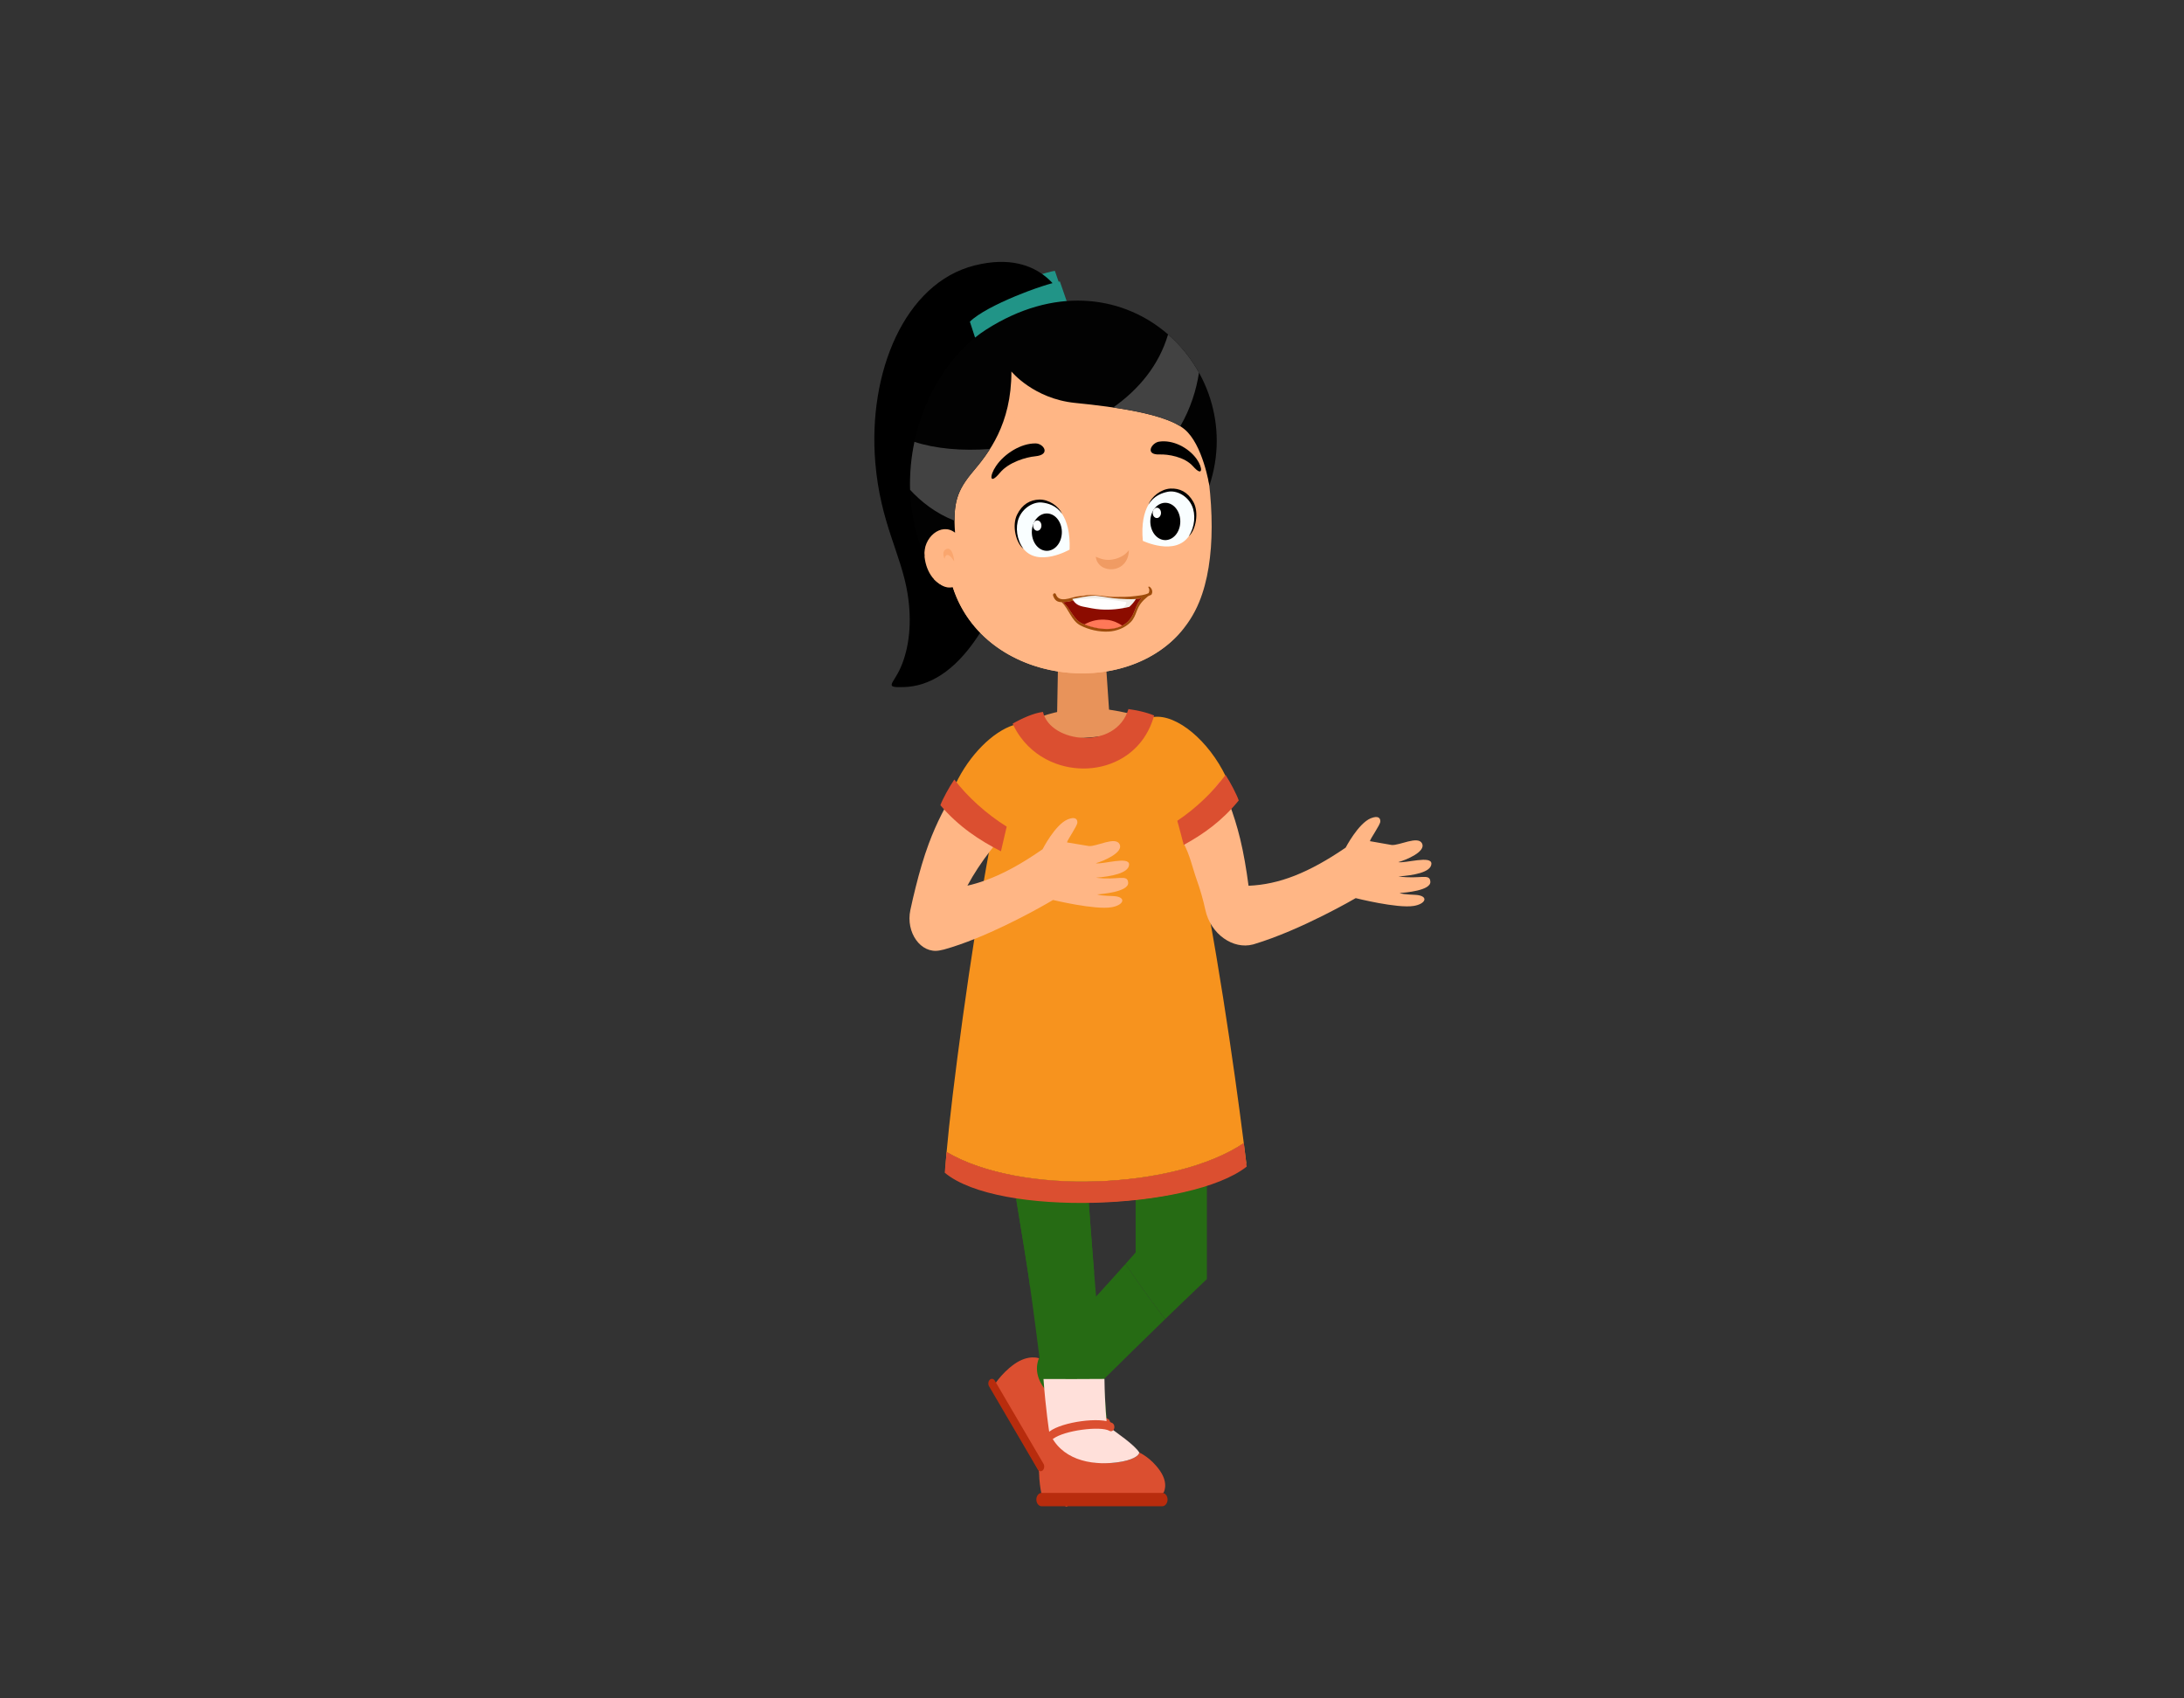 <svg width="450" height="350" viewBox="0 0 450 350" fill="none" xmlns="http://www.w3.org/2000/svg">
<rect x="0" y="0" width="450" height="350" fill="#333333" stroke="none"/>
<path fill-rule="evenodd" clip-rule="evenodd" d="M199.828 68.627L198.41 64.275C201.931 60.784 214.024 56.333 217.347 55.814L219.002 60.595C217.243 61.863 199.828 68.627 199.828 68.627Z" fill="#219487"/>
<path fill-rule="evenodd" clip-rule="evenodd" d="M240.066 271.849C235.36 276.402 230.834 280.867 227.416 284.254C224.104 287.522 221.836 289.808 221.402 290.242C221.381 290.255 221.371 290.268 221.371 290.268C221.339 290.293 221.328 290.306 221.328 290.306L210.483 289.846L214.028 279.935C214.028 279.935 214.039 279.92 214.05 279.907H214.06C214.387 279.554 217.056 276.706 220.536 272.95C224.02 269.195 228.324 264.493 231.901 260.465C232.577 261.475 233.262 262.484 233.989 263.523C234.169 263.784 234.359 264.06 234.55 264.338C236.258 266.766 238.094 269.271 240.066 271.849Z" fill="#266B14"/>
<path fill-rule="evenodd" clip-rule="evenodd" d="M248.675 240.035V263.589L247.886 264.338C245.331 266.766 242.673 269.328 240.067 271.846C238.094 269.271 236.258 266.766 234.549 264.338C234.36 264.062 234.17 263.784 233.99 263.523C233.263 262.485 232.577 261.474 231.901 260.465C232.376 259.939 232.828 259.414 233.273 258.915C233.504 258.651 233.747 258.376 233.99 258.099V240.035H248.675V240.035Z" fill="#266B14"/>
<path fill-rule="evenodd" clip-rule="evenodd" d="M228.262 294.553C228.262 294.553 224.084 250.302 223.299 230.724C222.516 211.142 210.075 212.106 207.796 220.244C205.516 228.379 209.905 249.109 211.864 262.534C213.826 275.964 216.303 296.929 216.303 296.929L221.614 306.777L228.262 294.553Z" fill="#266B14"/>
<path fill-rule="evenodd" clip-rule="evenodd" d="M225.434 262.239C224.5 250.746 223.62 238.69 223.299 230.723C222.516 211.141 210.075 212.105 207.796 220.243C205.516 228.378 209.905 249.108 211.864 262.533C211.982 263.339 212.103 264.172 212.222 265.027C216.329 264.343 220.737 263.431 225.434 262.239Z" fill="#266B14"/>
<path fill-rule="evenodd" clip-rule="evenodd" d="M214.064 279.904C214.064 279.904 211.899 279.054 208.984 281.117C206.07 283.182 204.487 286.003 204.487 286.003L217.281 308.853L219.741 310.528C224.821 306.855 221.775 294.556 221.367 290.271C219.806 290.506 211.761 285.736 214.064 279.904Z" fill="#DB4F30"/>
<path fill-rule="evenodd" clip-rule="evenodd" d="M216.508 294.755C216.508 294.755 214.645 296.404 214.212 300.57C213.778 304.734 214.638 308.027 214.638 308.027L237.146 309.093L239.717 307.65C239.717 307.65 240.897 305.828 239.007 303.089C237.116 300.351 234.744 299.335 234.744 299.335C234.674 299.973 233.399 300.963 230.05 301.38C224.553 302.063 218.788 300.365 216.508 294.755Z" fill="#DB4F30"/>
<path fill-rule="evenodd" clip-rule="evenodd" d="M216.145 295.661C215.81 295.912 215.372 295.773 215.17 295.355C214.969 294.938 215.079 294.392 215.415 294.142C216.753 293.145 219.374 292.396 221.926 292.05C224.56 291.691 227.188 291.764 228.338 292.435C228.693 292.64 228.845 293.168 228.681 293.609C228.514 294.052 228.09 294.242 227.736 294.037C226.825 293.504 224.49 293.48 222.076 293.809C219.7 294.132 217.301 294.799 216.145 295.661Z" fill="#DB4F30"/>
<path fill-rule="evenodd" clip-rule="evenodd" d="M204.976 284.527L215.007 301.653C215.253 302.074 215.187 302.675 214.861 302.994C214.534 303.314 214.066 303.228 213.819 302.809L203.788 285.683C203.543 285.264 203.607 284.66 203.933 284.342C204.261 284.024 204.73 284.108 204.976 284.527Z" fill="#B82C0D"/>
<path fill-rule="evenodd" clip-rule="evenodd" d="M228.066 293.504C228.066 293.504 227.643 289.792 227.567 284.164C223.725 284.197 218.727 284.206 215.003 284.181C215.454 290.355 216.188 295.106 216.188 295.106C218.468 300.713 224.553 302.062 230.05 301.378C233.398 300.961 234.674 299.975 234.745 299.334C233.758 297.744 230.261 295.383 227.715 293.504" fill="#FFE0DA"/>
<path fill-rule="evenodd" clip-rule="evenodd" d="M214.638 307.65H239.461C240.069 307.65 240.568 308.271 240.568 309.029C240.568 309.788 240.068 310.408 239.461 310.408H214.638C214.03 310.408 213.531 309.788 213.531 309.029C213.531 308.271 214.029 307.65 214.638 307.65Z" fill="#B82C0D"/>
<path fill-rule="evenodd" clip-rule="evenodd" d="M219.31 62.077C219.31 62.077 215.23 51.077 200.81 54.703C186.39 58.325 178.789 76.761 180.352 95.352C181.4 107.809 185.662 114.102 186.995 122.313C187.953 128.214 187.336 133.563 185.574 137.568C184.022 141.094 181.992 141.742 186.327 141.588C187.575 141.543 188.804 141.333 190.013 140.953C195.396 139.264 200.382 134.216 204.74 125.406C212.223 110.274 219.31 62.077 219.31 62.077Z" fill="black"/>
<path fill-rule="evenodd" clip-rule="evenodd" d="M252.612 160.09C251.565 162.868 248.052 166.565 244.66 168.98C244.653 168.941 244.646 168.906 244.635 168.871C243.718 165.029 242.783 161.56 241.84 158.616C240.3 153.803 238.258 152.132 235.684 151.821C234.644 153.401 233.67 154.249 232.162 155.247C232.148 153.886 232.355 152.626 232.812 151.533C233.505 149.857 234.788 148.575 236.788 147.945C237.098 147.849 237.414 147.779 237.741 147.744C242.498 147.166 249.054 152.653 252.612 160.09Z" fill="#F7931E"/>
<path fill-rule="evenodd" clip-rule="evenodd" d="M217.526 156.857C214.721 155.886 212.161 154.171 210.263 151.721C210.193 151.791 212.232 153.615 212.165 153.694C210.664 155.409 207.057 161.109 205.172 170.533C205.169 170.564 205.162 170.594 205.155 170.629C201.646 168.184 197.993 164.377 196.914 161.516C199.772 155.536 204.557 150.806 208.807 149.432C210.256 148.964 211.641 148.881 212.868 149.271C214.172 149.686 215.171 150.373 215.905 151.261C217.09 152.696 217.582 154.656 217.526 156.857Z" fill="#F7931E"/>
<path fill-rule="evenodd" clip-rule="evenodd" d="M236.036 151.384C234.995 152.963 233.67 154.25 232.162 155.247C227.974 158.016 222.381 158.546 217.526 156.857C214.72 155.886 212.161 154.171 210.263 151.721C211.76 150.233 213.712 150.548 215.905 151.261C218.38 152.062 221.165 153.361 223.945 153.125C227.31 152.841 230.26 151.94 232.812 151.533C233.969 151.349 235.041 151.261 236.036 151.384Z" fill="#F7931E"/>
<path fill-rule="evenodd" clip-rule="evenodd" d="M256.796 239.746L256.792 239.75C246.502 249.777 203.253 250.827 194.815 240.564C194.854 239.754 194.928 238.691 195.04 237.401C210.284 246.426 242.115 245.122 256.276 235.567L256.346 236.123C256.508 237.409 256.662 238.621 256.796 239.746Z" fill="#F7931E"/>
<path fill-rule="evenodd" clip-rule="evenodd" d="M256.276 235.568C242.115 245.123 210.285 246.426 195.041 237.401C196.054 225.719 199.984 195.816 203.953 174.593C204.238 173.079 204.519 171.605 204.804 170.192C204.811 170.157 204.818 170.126 204.821 170.096C206.706 160.672 208.555 153.659 210.056 151.944C210.123 151.865 210.193 151.791 210.264 151.721C212.162 154.171 214.721 155.886 217.527 156.857C222.382 158.546 227.975 158.016 232.162 155.247C233.671 154.249 234.996 152.963 236.037 151.384C238.61 151.694 240.653 153.366 242.193 158.178C243.135 161.123 244.07 164.592 244.987 168.433C244.998 168.468 245.005 168.503 245.012 168.543C245.346 169.925 245.673 171.36 246 172.83C250.373 192.596 254.248 219.573 256.276 235.568Z" fill="#F7931E"/>
<path fill-rule="evenodd" clip-rule="evenodd" d="M251.406 161.166C249.672 164.395 245.528 168.031 241.727 170.113C241.727 170.113 241.727 170.109 241.724 170.109C245.31 168.048 248.846 164.592 251.318 160.982C251.349 161.044 251.377 161.105 251.406 161.166Z" fill="#FF7252"/>
<path fill-rule="evenodd" clip-rule="evenodd" d="M294.715 181.698C294.827 183.531 289.494 183.964 288.359 184.026C289.385 184.424 291.473 184.319 292.317 184.489C294.303 184.87 293.65 186.296 291.298 186.69C287.912 187.25 279.334 185.084 279.334 185.084C279.334 185.084 268.147 191.642 258.377 194.574C258.318 194.596 258.244 194.613 258.159 194.635C254.092 195.72 249.444 192.517 248.358 187.521C247.894 185.386 247.31 183.356 246.607 181.387C245.658 178.723 245.187 176.168 243.773 173.6C247.159 171.605 250.355 169.378 253.273 165.567C254.099 167.751 254.876 170.183 255.523 172.843C256.243 175.796 256.809 179.143 257.256 182.534C263.538 182.276 269.641 179.891 277.267 174.676C277.267 174.676 279.851 169.706 282.424 168.634C283.996 168.004 284.446 168.599 284.407 169.308C284.368 170.026 282.357 172.795 282.266 173.346L286.727 174.129C288.295 174.3 292.177 172.147 293.01 173.819C293.843 175.49 289.793 177.205 288.109 177.664C289.571 177.944 294.989 176.216 294.929 178.006C294.866 179.795 291.139 180.407 288.127 180.613C292.648 181.256 294.609 179.882 294.715 181.698Z" fill="#FFB685"/>
<path fill-rule="evenodd" clip-rule="evenodd" d="M218.057 133.48L227.787 135.593L228.608 147.621L223.318 148.971L217.781 148.792L218.057 133.48Z" fill="#E8935A"/>
<path fill-rule="evenodd" clip-rule="evenodd" d="M213.013 148.261C216.87 146.634 220.585 146.086 224.171 145.924C227.161 145.79 234.281 147.026 236.54 148.388C234.94 150.975 225.451 152.117 221.651 152.117C217.85 152.117 214.291 149.817 213.013 148.261Z" fill="#E8935A"/>
<path fill-rule="evenodd" clip-rule="evenodd" d="M196.312 120.982C189.903 121.257 188.396 110.161 193.563 108.178C189.026 90.376 197.522 71.159 216.054 66.926C228.879 63.996 243.446 71.063 247.522 89.975C250.258 102.669 250.621 115.447 247.091 124.052C238.493 145.019 203.443 143.21 196.312 120.982Z" fill="#FFB685"/>
<path fill-rule="evenodd" clip-rule="evenodd" d="M196.312 120.982C194.649 121.419 193.347 120.221 192.413 119.335C194.269 119.93 196.103 119.853 197.993 118.12C203.405 139.31 233.274 142.64 244.084 129.265C232.273 144.512 202.786 141.163 196.312 120.982Z" fill="#FFB685"/>
<path fill-rule="evenodd" clip-rule="evenodd" d="M194.239 86.808C196.655 79.71 201.326 73.605 208.002 69.863C208.515 70.416 209.079 70.848 209.81 70.872C213.111 70.983 231.333 70.654 238.558 74.574C245.786 78.496 250.323 106.398 248.22 95.955C245.854 84.215 227.176 86.45 219.387 84.845C214.305 83.796 210.129 81.276 210.129 81.276C208.211 90.456 207.54 91.908 201.527 98.138C198.232 101.55 196.982 103.956 196.764 109.681C194.239 105.983 193.052 96.089 194.239 86.808Z" fill="#FFB685"/>
<path fill-rule="evenodd" clip-rule="evenodd" d="M232.453 181.904C232.58 183.745 227.208 184.244 226.062 184.314C227.099 184.695 229.208 184.572 230.048 184.73C232.059 185.097 231.412 186.545 229.039 186.961C225.64 187.56 216.974 185.465 216.974 185.465C216.974 185.465 209.246 190.098 201.002 193.423C198.83 194.298 196.618 195.085 194.505 195.672C194.365 195.711 194.041 195.781 193.588 195.869C189.742 196.608 186.567 192.172 187.583 187.495C187.914 185.95 188.276 184.384 188.666 182.84C189.45 179.694 190.339 176.632 191.341 173.937C192.987 169.487 194.959 165.799 196.787 162.92C198.373 165.681 201.639 168.7 204.912 170.787C205.562 171.198 206.212 171.579 206.849 171.907C205.854 173.049 204.922 174.182 204.047 175.319C202.233 177.669 200.668 180.027 199.329 182.512C200.524 182.245 201.73 181.89 202.953 181.453C206.627 180.136 210.48 178.036 214.819 175.009C214.819 175.009 217.385 169.96 219.983 168.862C221.562 168.214 222.012 168.814 221.984 169.518C221.945 170.253 219.945 173.044 219.846 173.604L224.346 174.348C225.935 174.51 229.834 172.287 230.688 173.972C231.539 175.656 227.461 177.424 225.766 177.9C227.246 178.167 232.696 176.374 232.646 178.167C232.597 179.974 228.836 180.63 225.805 180.875C230.365 181.475 232.334 180.057 232.453 181.904Z" fill="#FFB685"/>
<path fill-rule="evenodd" clip-rule="evenodd" d="M201.225 70.553L199.838 66.29C203.286 62.871 215.129 58.512 218.383 58.003L220.003 62.686C218.281 63.928 201.225 70.553 201.225 70.553Z" fill="#219487"/>
<path fill-rule="evenodd" clip-rule="evenodd" d="M232.6 113.386C232.491 118.405 226.181 118.362 225.781 114.736C226.516 115.02 227.392 115.473 228.764 115.36C229.943 115.262 231.597 114.741 232.6 113.386Z" fill="#F09B63"/>
<path fill-rule="evenodd" clip-rule="evenodd" d="M194.601 115.141C194.601 115.141 193.842 113.49 195.109 113.108C195.766 112.909 196.159 113.625 196.371 114.348C196.568 115.015 196.613 115.691 196.576 115.663C196.576 115.663 196.397 115.35 196.142 115.029C195.667 114.437 194.931 113.819 194.601 115.141Z" fill="#FAA66E"/>
<path fill-rule="evenodd" clip-rule="evenodd" d="M245.806 96.084C244.053 94.102 240.61 93.587 238.946 93.653C235.794 93.778 237.281 91.254 238.801 91.015C241.673 90.567 244.904 92.27 246.557 94.584C247.862 96.41 247.899 98.448 245.806 96.084Z" fill="black"/>
<path fill-rule="evenodd" clip-rule="evenodd" d="M208.395 76.559C208.395 76.559 212.989 82.185 221.541 83.034C230.091 83.885 240.171 85.307 244.009 88.42C247.846 91.532 249.179 100.091 249.179 100.091C257.385 75.586 231.093 50.069 203.181 67.927C190.828 75.831 182.852 96.567 190.493 114.657C190.097 110.812 193.933 107.539 196.782 109.775C196.335 103.672 197.192 101.073 200.483 97.169C203.619 93.452 208.417 87.469 208.395 76.559Z" fill="#020202"/>
<path fill-rule="evenodd" clip-rule="evenodd" d="M229.362 83.973C234.966 84.796 240.252 85.989 243.195 87.841C245.334 84.12 246.5 80.352 247.043 76.796C245.393 73.823 243.236 71.149 240.673 68.918C238.807 75.248 234.664 80.237 229.362 83.973ZM188.413 91.056C187.733 94.25 187.412 97.578 187.519 100.944C189.84 103.455 192.845 105.801 196.673 107.306C196.639 102.884 197.673 100.504 200.484 97.169C201.542 95.915 202.789 94.401 203.976 92.528C198.15 92.967 192.662 92.454 188.413 91.056Z" fill="#424242"/>
<path fill-rule="evenodd" clip-rule="evenodd" d="M206.033 97.423C207.874 95.197 211.512 94.201 213.274 94.034C216.61 93.718 215.019 91.403 213.406 91.378C210.367 91.331 206.958 93.484 205.229 96.03C203.861 98.037 203.837 100.077 206.033 97.423Z" fill="black"/>
<path d="M235.475 111.456C235.475 111.456 242.206 114.683 245.032 110.378C248.476 105.132 243.803 100.45 240.602 101.064C237.639 101.632 234.834 104.595 235.475 111.456Z" fill="#F9FEFF"/>
<path d="M245.877 103.423C244.699 101.341 243.02 100.59 241.157 100.685C239.25 100.783 237.252 102.315 236.628 104.001C237.738 102.132 239.528 101.549 240.636 101.338C242.4 100.996 244.637 102.136 245.572 104.171C246.405 105.98 246.204 108.588 244.939 110.513C246.385 109.248 247.104 105.593 245.877 103.423Z" fill="black"/>
<path d="M237.307 105.831C236.585 107.753 237.251 110.043 238.796 110.941C240.341 111.841 242.181 111.01 242.903 109.088C243.625 107.165 242.958 104.876 241.413 103.977C239.868 103.079 238.031 103.908 237.307 105.831Z" fill="black"/>
<path d="M237.585 105.24C237.384 105.774 237.569 106.409 237.997 106.658C238.427 106.907 238.937 106.676 239.136 106.143C239.337 105.609 239.153 104.975 238.724 104.725C238.295 104.477 237.786 104.706 237.585 105.24Z" fill="#FEFFFE"/>
<path d="M220.38 113.262C220.38 113.262 213.817 117.032 210.767 112.956C207.051 107.988 211.479 102.929 214.711 103.284C217.704 103.614 220.664 106.349 220.38 113.262Z" fill="#F9FEFF"/>
<path d="M209.56 106.069C210.628 103.892 212.27 103.005 214.138 102.95C216.049 102.896 218.128 104.265 218.839 105.902C217.631 104.122 215.81 103.683 214.692 103.56C212.911 103.362 210.733 104.682 209.904 106.792C209.167 108.668 209.501 111.26 210.867 113.083C209.356 111.935 208.447 108.34 209.56 106.069Z" fill="black"/>
<path d="M212.702 108.688C212.27 110.746 213.26 112.85 214.914 113.388C216.568 113.925 218.259 112.693 218.689 110.634C219.122 108.576 218.132 106.473 216.478 105.936C214.825 105.397 213.133 106.631 212.702 108.688Z" fill="black"/>
<path d="M212.891 108.042C212.77 108.614 213.045 109.198 213.503 109.346C213.963 109.495 214.432 109.154 214.551 108.583C214.671 108.011 214.397 107.427 213.938 107.279C213.479 107.13 213.009 107.471 212.891 108.042Z" fill="#FEFFFE"/>
<path d="M236.778 120.883C236.653 120.823 236.563 120.993 236.638 121.093C236.899 121.448 236.831 121.863 236.67 122.228C235.822 122.655 234.858 122.704 233.92 122.836C232.468 123.038 230.986 123.015 229.519 123.011C227.433 123.004 225.23 122.305 223.185 122.792C222.766 122.821 222.344 122.861 221.907 122.931C220.638 123.13 218.191 124.343 217.557 122.464C217.418 122.054 216.845 122.335 216.982 122.746C217.337 123.8 217.912 124.079 218.754 124.091C220.222 125.496 220.766 127.915 222.585 128.868C224.318 129.783 226.485 130.249 228.395 130.154C230.046 130.073 231.78 129.405 232.965 128.212C233.584 127.596 233.899 126.798 234.202 125.978C234.719 124.583 235.389 123.818 236.486 122.926C236.497 122.917 236.499 122.903 236.507 122.89C236.669 122.821 236.837 122.753 236.985 122.668C237.067 122.66 237.145 122.63 237.201 122.564C237.207 122.556 237.207 122.551 237.213 122.547L237.217 122.545C237.294 122.497 237.328 122.423 237.338 122.346C237.564 121.827 237.27 121.121 236.778 120.883ZM233.802 125.818C232.927 128.169 231.36 129.309 228.972 129.569C227.072 129.777 224.895 129.277 223.114 128.56C221.178 127.783 220.585 125.37 218.993 124.093C219.133 124.09 219.281 124.077 219.433 124.066C221.509 123.873 223.426 122.913 225.545 122.836C225.562 122.836 225.57 122.82 225.566 122.805C227.209 122.958 228.897 123.402 230.481 123.474C231.884 123.537 233.713 123.61 235.292 123.27C234.566 123.883 234.136 124.912 233.802 125.818Z" fill="#9E4C0B"/>
<path d="M233.802 125.818C232.927 128.169 231.36 129.309 228.972 129.569C227.072 129.778 224.895 129.277 223.114 128.56C221.178 127.783 220.584 125.37 218.993 124.093C219.132 124.09 219.28 124.077 219.433 124.066C221.509 123.873 223.425 122.913 225.545 122.837C225.562 122.837 225.57 122.82 225.566 122.805C227.209 122.958 228.897 123.402 230.481 123.474C231.884 123.537 233.713 123.61 235.292 123.27C234.566 123.883 234.136 124.913 233.802 125.818Z" fill="#8C0C00"/>
<path d="M234.036 123.456C232.805 123.518 231.53 123.447 230.486 123.387C228.905 123.296 227.212 122.908 225.569 122.751C225.573 122.763 225.566 122.776 225.549 122.775C223.944 122.785 222.463 123.191 220.937 123.43C221.401 124.179 221.893 124.76 223.149 125.011C224.35 125.248 225.539 125.512 226.76 125.593C228.831 125.729 230.787 125.526 232.686 125.057C233.228 124.588 233.663 124.039 234.036 123.456Z" fill="white"/>
<g opacity="0.6">
<g opacity="0.6">
<path opacity="0.6" d="M230.486 123.387C228.905 123.294 227.212 122.909 225.569 122.751C225.573 122.763 225.566 122.778 225.549 122.775C223.943 122.785 222.463 123.192 220.937 123.43C220.977 123.499 221.021 123.564 221.061 123.626C222.7 123.535 224.277 123.222 225.953 123.318C227.917 123.435 229.863 123.739 231.816 124.014C231.997 124.038 232.112 124.181 232.06 124.321C231.907 124.739 231.631 125.074 231.271 125.353C231.747 125.27 232.217 125.172 232.686 125.056C233.228 124.587 233.662 124.038 234.035 123.456C232.805 123.518 231.53 123.447 230.486 123.387Z" fill="#B8A997"/>
</g>
</g>
<path d="M228.242 127.752C226.373 127.537 224.889 127.888 223.434 128.681C225.155 129.33 227.184 129.766 228.972 129.569C229.833 129.475 230.582 129.264 231.235 128.927C230.328 128.326 229.347 127.88 228.242 127.752Z" fill="#FF7858"/>
<path fill-rule="evenodd" clip-rule="evenodd" d="M217.011 296.492C216.676 296.742 216.238 296.604 216.036 296.186C215.835 295.768 215.945 295.223 216.281 294.972C217.619 293.975 220.24 293.226 222.792 292.88C225.427 292.522 228.054 292.595 229.204 293.266C229.56 293.471 229.711 293.998 229.547 294.44C229.381 294.883 228.956 295.073 228.602 294.867C227.691 294.335 225.356 294.311 222.942 294.64C220.566 294.963 218.167 295.63 217.011 296.492Z" fill="#DB4F30"/>
<path fill-rule="evenodd" clip-rule="evenodd" d="M255.234 164.953C251.743 169.242 247.935 171.899 243.898 174.125C243.472 172.459 243.046 170.833 242.61 169.266C242.601 169.222 242.592 169.182 242.578 169.142C246.418 166.579 249.988 163.153 252.517 159.688C253.543 161.299 254.763 163.604 255.234 164.953Z" fill="#DB4F30"/>
<path fill-rule="evenodd" clip-rule="evenodd" d="M207.422 170.348C207.417 170.383 207.408 170.418 207.398 170.457C207.009 172.056 206.625 173.725 206.237 175.437C201.787 173.141 197.592 170.423 193.757 165.938C194.256 164.582 195.542 162.265 196.627 160.641C199.363 164.215 203.251 167.745 207.422 170.348Z" fill="#DB4F30"/>
<path fill-rule="evenodd" clip-rule="evenodd" d="M256.873 240.415C245.489 249.379 205.633 250.897 194.653 241.662L195.04 237.401C210.284 246.426 242.114 245.122 256.275 235.567L256.345 236.123L256.792 239.75L256.873 240.415Z" fill="#DB4F30"/>
<path fill-rule="evenodd" clip-rule="evenodd" d="M237.804 147.45C237.782 147.525 237.765 147.594 237.74 147.664C237.325 149.101 236.749 150.389 236.035 151.533C234.995 153.212 233.669 154.579 232.161 155.64C227.974 158.584 222.38 159.146 217.525 157.351C214.72 156.319 212.161 154.496 210.262 151.892C209.717 151.148 209.229 150.334 208.807 149.46C208.75 149.352 208.698 149.246 208.648 149.134C210.491 148.064 212.969 146.944 214.896 146.711C216.414 153.203 229.957 154.682 232.505 146.125C234.035 146.344 235.926 146.678 237.804 147.45Z" fill="#DB4F30"/>
</svg>
